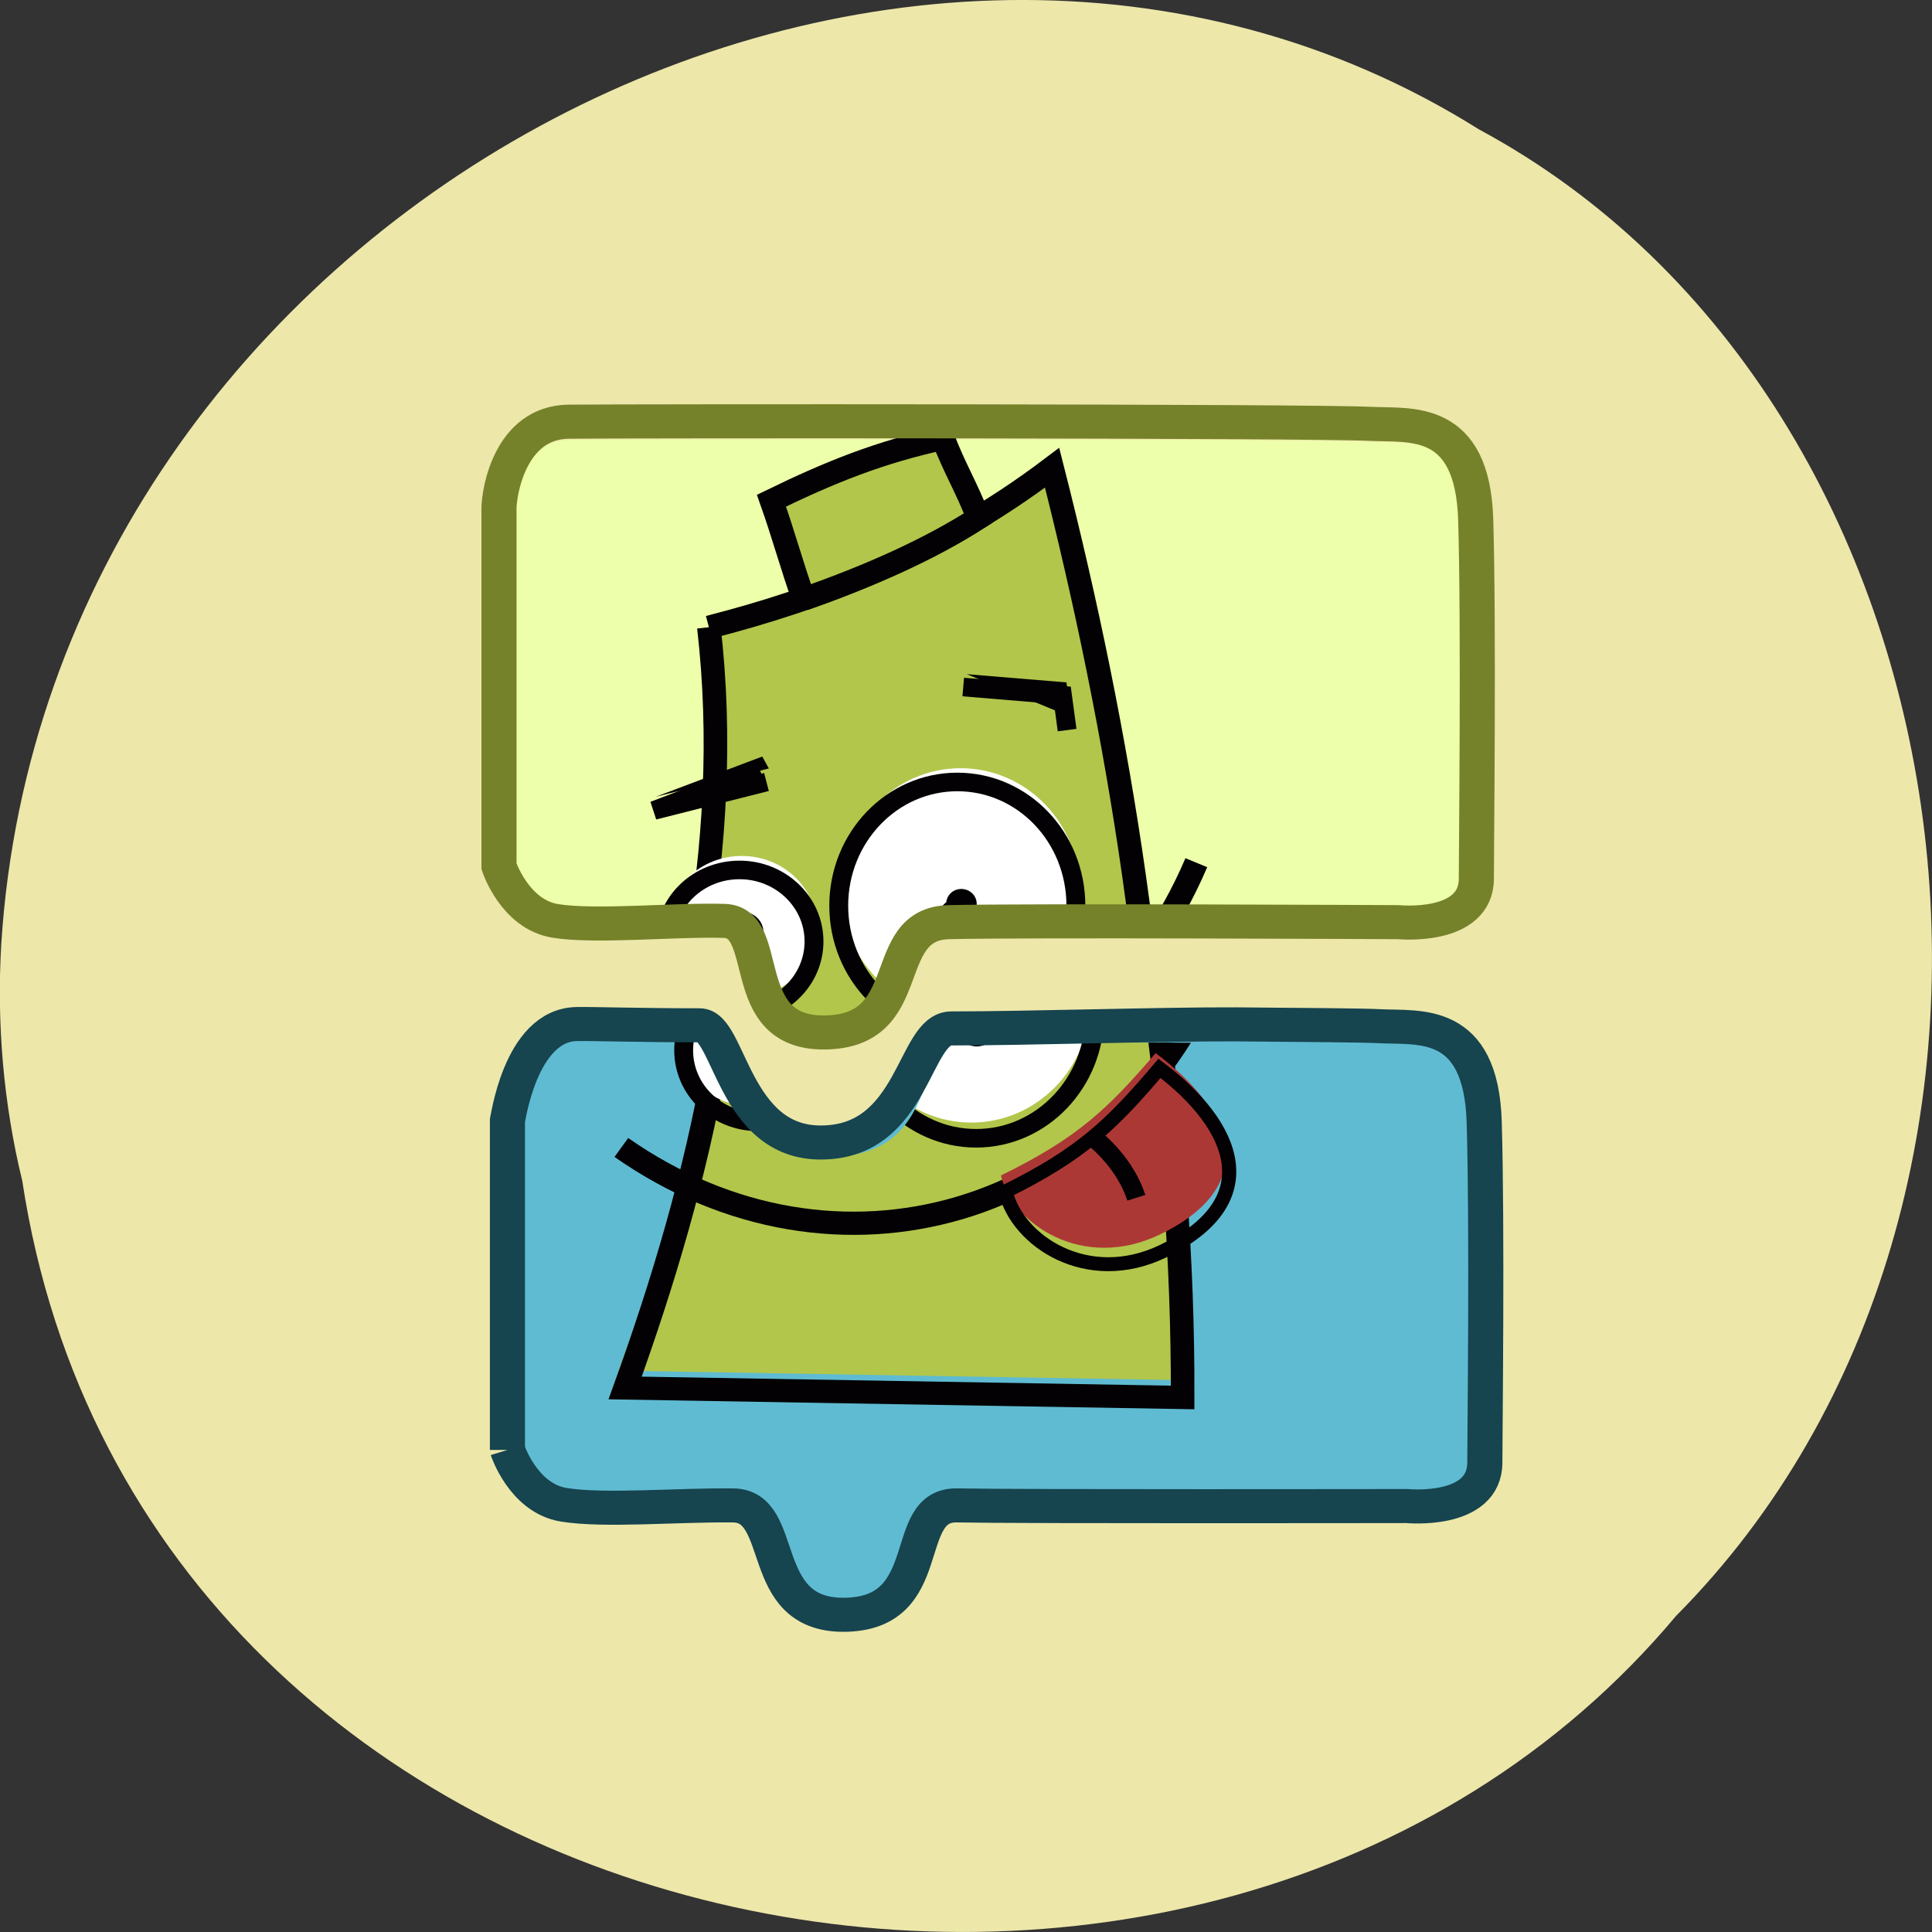 <svg xmlns="http://www.w3.org/2000/svg" viewBox="0 0 24 24"><rect x="0" y="0" width="24" height="24" fill="#333333" stroke="none"/><defs><clipPath id="P"><path d="m 6 12 h 11 v 5 h -11"/></clipPath><clipPath id="O"><path d="m 6 12 h 11 v 7 h -11"/></clipPath><clipPath id="a"><path d="m 12 12 h 4 v 4 h -4"/></clipPath><clipPath id="N"><path d="m 6.227 14.04 v 4.25 c 0 0 0.195 0.598 0.699 0.68 c 0.508 0.082 1.418 0.004 2.102 0.008 c 0.684 0.008 0.281 1.363 1.371 1.363 c 1.191 0 0.688 -1.379 1.418 -1.363 c 0.734 0.016 5.586 0.008 5.586 0.008 c 0 0 0.969 0.098 0.969 -0.543 c 0 -0.324 0.031 -2.957 -0.008 -4.27 c -0.039 -1.297 -0.809 -1.172 -1.293 -1.195 c -0.199 -0.012 -0.875 -0.02 -1.789 -0.023 c -0.918 -0.004 -2.207 -0.008 -3.359 -0.008 c -0.578 0 -0.207 1.418 -1.617 1.422 c -1.332 0.008 -1.063 -1.461 -1.516 -1.461 c -0.906 0 -1.512 0.039 -1.691 0.043 c -0.727 0.004 -0.871 0.871 -0.871 1.09"/></clipPath><clipPath id="M"><path d="m 7 12 h 8 v 6 h -8"/></clipPath><clipPath id="J"><path d="m 11 10 h 2 v 3 h -2"/></clipPath><clipPath id="L"><path d="m 6.383 6.316 v 4.25 c 0 0 0.195 0.598 0.699 0.68 c 0.504 0.082 1.496 -0.016 2.102 0 c 0.602 0.02 0.141 1.391 1.23 1.391 c 1.191 0 0.66 -1.348 1.559 -1.375 c 0.898 -0.023 5.586 0 5.586 0 c 0 0 0.969 0.102 0.969 -0.543 c 0 -0.32 0.031 -2.957 -0.008 -4.27 c -0.039 -1.297 -0.813 -1.172 -1.297 -1.195 c -0.789 -0.039 -9.246 -0.035 -9.973 -0.027 c -0.727 0.008 -0.867 0.871 -0.867 1.09"/></clipPath><clipPath id="K"><path d="m 8 11 h 2 v 1 h -2"/></clipPath><clipPath id="Q"><path d="m 12 13 h 4 v 3 h -4"/></clipPath><clipPath id="R"><path d="m 11 12 h 6 v 5 h -6"/></clipPath><clipPath id="X"><path d="m 11 12 h 2 v 1 h -2"/></clipPath><clipPath id="Z"><path d="m 9 12 h 1 v 2 h -1"/></clipPath><clipPath id="Y"><path d="m 11 12 h 2 v 2 h -2"/></clipPath><clipPath id="W"><path d="m 7 12 h 5 v 4 h -5"/></clipPath><clipPath id="V"><path d="m 8 12 h 3 v 2 h -3"/></clipPath><clipPath id="S"><path d="m 6 12 h 6 v 1 h -6"/></clipPath><clipPath id="U"><path d="m 9 12 h 6 v 4 h -6"/></clipPath><clipPath id="T"><path d="m 10 12 h 4 v 2 h -4"/></clipPath><clipPath id="I"><path d="m 11 11 h 2 v 1 h -2"/></clipPath><clipPath id="6"><path d="m 12 11 h 4 v 2 h -4"/></clipPath><clipPath id="5"><path d="m 7 5 h 7 v 4 h -7"/></clipPath><clipPath id="H"><path d="m 6 9 h 6 v 4 h -6"/></clipPath><clipPath id="4"><path d="m 9 5 h 4 v 3 h -4"/></clipPath><clipPath id="3"><path d="m 6 8 h 11 v 5 h -11"/></clipPath><clipPath id="0"><path d="m 7 5 h 8 v 8 h -8"/></clipPath><clipPath id="2"><path d="m 6 5 h 11 v 8 h -11"/></clipPath><clipPath id="1"><path d="m 6.145 6.344 v 4.25 c 0 0 0.195 0.602 0.699 0.684 c 0.504 0.082 1.496 -0.02 2.102 0 c 0.605 0.02 0.141 1.387 1.23 1.387 c 1.191 0 0.66 -1.348 1.559 -1.371 c 0.898 -0.023 5.586 0 5.586 0 c 0 0 0.969 0.098 0.969 -0.547 c 0 -0.32 0.031 -2.953 -0.008 -4.266 c -0.039 -1.297 -0.809 -1.176 -1.293 -1.199 c -0.789 -0.035 -9.25 -0.031 -9.977 -0.027 c -0.723 0.008 -0.867 0.875 -0.867 1.09"/></clipPath><clipPath id="7"><path d="m 11 10 h 6 v 3 h -6"/></clipPath><clipPath id="8"><path d="m 12 8 h 2 v 1 h -2"/></clipPath><clipPath id="E"><path d="m 10 9 h 4 v 4 h -4"/></clipPath><clipPath id="G"><path d="m 8 10 h 3 v 3 h -3"/></clipPath><clipPath id="F"><path d="m 9 8 h 6 v 5 h -6"/></clipPath><clipPath id="D"><path d="m 6.309 6.754 v 4.504 c 0 0 0.207 0.633 0.742 0.719 c 0.531 0.09 1.586 -0.02 2.223 0 c 0.641 0.023 0.152 1.473 1.309 1.473 c 1.258 0 0.695 -1.426 1.648 -1.453 c 0.953 -0.027 5.918 0 5.918 0 c 0 0 1.023 0.105 1.023 -0.578 c 0 -0.34 0.035 -3.133 -0.008 -4.523 c -0.039 -1.371 -0.859 -1.242 -1.371 -1.266 c -0.836 -0.039 -9.797 -0.035 -10.566 -0.027 c -0.77 0.004 -0.918 0.922 -0.918 1.152"/></clipPath><clipPath id="C"><path d="m 8 5 h 2 v 1 h -2"/></clipPath><clipPath id="9"><path d="m 10 7 h 5 v 4 h -5"/></clipPath><clipPath id="B"><path d="m 6 8 h 5 v 4 h -5"/></clipPath><clipPath id="A"><path d="m 8 9 h 2 v 1 h -2"/></clipPath></defs><path d="m 0.277 14.672 c 1.488 9.758 14.707 12.367 20.543 5.402 c 5.137 -5.172 3.855 -15.07 -2.445 -18.465 c -7.238 -4.543 -17.781 1.07 -18.359 10.113 c -0.059 0.988 0.027 1.992 0.262 2.953" fill="#ede7aa"/><g fill-rule="evenodd"><path d="m 6.227 6.551 v 4.25 c 0 0 0.199 0.598 0.703 0.68 c 0.504 0.082 1.496 -0.02 2.098 0 c 0.605 0.02 0.145 1.391 1.234 1.391 c 1.191 0 0.66 -1.348 1.559 -1.375 c 0.895 -0.023 5.582 0 5.582 0 c 0 0 0.969 0.102 0.969 -0.543 c 0 -0.32 0.035 -2.957 -0.008 -4.27 c -0.039 -1.297 -0.809 -1.172 -1.293 -1.195 c -0.789 -0.039 -9.246 -0.035 -9.973 -0.027 c -0.727 0.008 -0.871 0.871 -0.871 1.09" fill="#edffaa"/><path d="m 6.305 13.809 v 4.25 c 0 0 0.195 0.602 0.699 0.684 c 0.504 0.082 1.418 0 2.102 0.008 c 0.684 0.004 0.281 1.363 1.371 1.363 c 1.191 0 0.688 -1.383 1.418 -1.363 c 0.734 0.016 5.586 0.008 5.586 0.008 c 0 0 0.969 0.098 0.969 -0.543 c 0 -0.324 0.031 -2.957 -0.008 -4.27 c -0.039 -1.297 -0.809 -1.176 -1.293 -1.199 c -0.199 -0.008 -0.875 -0.016 -1.789 -0.02 c -0.918 -0.004 -2.211 -0.008 -3.363 -0.008 c -0.574 -0.004 -0.203 1.418 -1.617 1.422 c -1.328 0.004 -1.059 -1.465 -1.512 -1.465 c -0.906 0.004 -1.512 0.043 -1.695 0.043 c -0.723 0.008 -0.867 0.871 -0.867 1.09" fill="#5fbbd2"/></g><g clip-path="url(#0)"><g clip-path="url(#1)"><path d="m 8.832 7.637 c 1.34 -0.34 2.828 -0.879 4.285 -1.969 c 0.855 3.32 1.41 6.754 1.398 10.133 c -2.32 -0.039 -4.641 -0.078 -6.965 -0.117 c 0.965 -2.625 1.598 -5.336 1.281 -8.05" fill="#b2c64b"/></g></g><g clip-path="url(#2)"><g clip-path="url(#1)"><path d="m 81.6 404.88 c 21.501 -5.606 45.38 -14.499 68.764 -32.478 c 13.728 54.775 22.629 111.42 22.441 167.16 c -37.23 -0.644 -74.47 -1.289 -111.77 -1.933 c 15.483 -43.3 25.638 -88.03 20.56 -132.75" transform="matrix(0.062 0 0 0.061 3.747 -16.906)" fill="none" stroke="#030103" stroke-width="4.728"/></g></g><g clip-path="url(#3)"><g clip-path="url(#1)"><path d="m 60.35 488.66 c 42.939 30.545 97.85 14.306 118.91 -35.829" transform="matrix(0.062 0 0 0.061 3.747 -16.906)" fill="none" stroke="#030103" stroke-width="4.728"/></g></g><g clip-path="url(#4)"><g clip-path="url(#1)"><path d="m 10.02 7.289 c -0.148 -0.414 -0.254 -0.801 -0.402 -1.215 c 0.738 -0.355 1.359 -0.602 2.145 -0.77 c 0.129 0.348 0.309 0.637 0.438 0.984 c -0.609 0.387 -1.355 0.715 -2.18 1" fill="#b2c64b"/></g></g><g clip-path="url(#5)"><g clip-path="url(#1)"><path d="m 100.59 399.15 c -2.382 -6.831 -4.074 -13.21 -6.456 -20.04 c 11.847 -5.864 21.814 -9.924 34.414 -12.695 c 2.069 5.735 4.952 10.504 7.02 16.239 c -9.779 6.38 -21.751 11.793 -34.978 16.497" transform="matrix(0.062 0 0 0.061 3.747 -16.906)" fill="none" stroke="#030103" stroke-width="4.728"/></g></g><g clip-path="url(#6)"><g clip-path="url(#1)"><path d="m 12.305 13.258 c 0.145 0.613 1.02 1.191 1.965 0.738 c 1.297 -0.621 0.902 -1.551 -0.047 -2.258 c -0.586 0.688 -0.965 1.055 -1.918 1.52" fill="#ac3836"/></g></g><g clip-path="url(#7)"><g clip-path="url(#1)"><path d="m 137.33 497.62 c 2.319 10.117 16.361 19.655 31.53 12.179 c 20.811 -10.246 14.48 -25.583 -0.752 -37.25 c -9.403 11.342 -15.483 17.399 -30.778 25.07" transform="matrix(0.062 0 0 0.061 3.747 -16.906)" fill="none" stroke="#030103" stroke-width="2.837"/></g></g><g clip-path="url(#8)"><g clip-path="url(#1)"><path d="m 12.01 8.375 l 1.238 0.102 l 0.059 0.43" fill="#030103"/></g></g><g clip-path="url(#9)"><g clip-path="url(#1)"><path d="m 132.56 417.06 l 19.871 1.675 l 0.94 7.089" transform="matrix(0.062 0 0 0.061 3.747 -16.906)" fill="none" stroke="#030103" stroke-width="3.782"/></g></g><g clip-path="url(#A)"><g clip-path="url(#1)"><path d="m 9.469 9.398 l -1.324 0.5 l 1.406 -0.352" fill="#030103"/></g></g><g clip-path="url(#B)"><g clip-path="url(#1)"><path d="m 91.82 433.95 l -21.25 8.248 l 22.566 -5.8" transform="matrix(0.062 0 0 0.061 3.747 -16.906)" fill="none" stroke="#030103" stroke-width="3.782"/></g></g><g clip-path="url(#C)"><g clip-path="url(#D)"><path d="m 9.824 5.492 c -0.109 -0.098 -0.211 -0.199 -0.316 -0.297 c -0.102 -0.098 -0.203 -0.199 -0.305 -0.301 c -0.047 -0.051 -0.102 -0.102 -0.156 -0.148 c -0.051 -0.051 -0.098 -0.105 -0.137 -0.164 c -0.039 -0.059 -0.078 -0.117 -0.109 -0.184 c -0.035 -0.066 -0.063 -0.133 -0.082 -0.211 l 0.02 -0.016 c 0.074 0.031 0.137 0.074 0.199 0.117 c 0.059 0.043 0.113 0.09 0.164 0.141 c 0.051 0.051 0.098 0.105 0.137 0.164 c 0.039 0.059 0.078 0.117 0.121 0.176 c 0.082 0.117 0.164 0.23 0.246 0.352 c 0.078 0.117 0.16 0.234 0.238 0.355" fill="#030103"/></g></g><g clip-path="url(#E)"><g clip-path="url(#1)"><path d="m 13.414 11.07 c 0.004 0.844 -0.66 1.527 -1.477 1.527 c -0.82 0 -1.484 -0.684 -1.484 -1.527 c 0 -0.844 0.664 -1.527 1.48 -1.527 c 0.82 0 1.48 0.684 1.48 1.527" fill="#fff"/></g></g><g clip-path="url(#F)"><g clip-path="url(#1)"><path d="m 155.13 461.59 c 0.063 13.919 -10.594 25.2 -23.695 25.2 c -13.164 0 -23.82 -11.277 -23.82 -25.2 c 0 -13.919 10.656 -25.2 23.757 -25.2 c 13.164 0 23.757 11.277 23.757 25.2" transform="matrix(0.062 0 0 0.061 3.747 -16.906)" fill="none" stroke="#030103" stroke-width="3.782"/></g></g><g clip-path="url(#G)"><g clip-path="url(#1)"><path d="m 10.145 11.516 c 0 0.488 -0.418 0.883 -0.93 0.883 c -0.516 0 -0.93 -0.395 -0.93 -0.883 c 0 -0.488 0.414 -0.883 0.93 -0.883 c 0.512 0 0.93 0.395 0.93 0.883" fill="#fff"/></g></g><g clip-path="url(#H)"><g clip-path="url(#1)"><path d="m 102.66 468.87 c 0 8.06 -6.707 14.564 -14.919 14.564 c -8.274 0 -14.919 -6.509 -14.919 -14.564 c 0 -8.06 6.645 -14.564 14.919 -14.564 c 8.212 0 14.919 6.509 14.919 14.564" transform="matrix(0.062 0 0 0.061 3.747 -16.906)" fill="none" stroke="#030103" stroke-width="3.782"/></g></g><g clip-path="url(#I)"><g clip-path="url(#1)"><path d="m 12.133 11.227 c 0 0.102 -0.086 0.188 -0.191 0.188 c -0.105 0 -0.188 -0.086 -0.188 -0.188 c 0 -0.102 0.082 -0.184 0.188 -0.184 c 0.105 0 0.191 0.082 0.191 0.184" fill="#030103"/></g></g><g clip-path="url(#J)"><g clip-path="url(#1)"><path d="m 134.57 464.11 c 0 1.675 -1.379 3.093 -3.072 3.093 c -1.692 0 -3.01 -1.418 -3.01 -3.093 c 0 -1.675 1.316 -3.03 3.01 -3.03 c 1.692 0 3.072 1.353 3.072 3.03" transform="matrix(0.062 0 0 0.061 3.747 -16.906)" fill="none" stroke="#030103" stroke-width="1.891"/></g></g><g clip-path="url(#K)"><g clip-path="url(#1)"><path d="m 9.484 11.582 c 0 0.141 -0.117 0.258 -0.262 0.258 c -0.145 0 -0.262 -0.117 -0.262 -0.258 c 0 -0.141 0.117 -0.254 0.262 -0.254 c 0.145 0 0.262 0.113 0.262 0.254" fill="#030103"/></g></g><g clip-path="url(#G)"><g clip-path="url(#1)"><path d="m 92.07 469.97 c 0 2.32 -1.881 4.253 -4.2 4.253 c -2.319 0 -4.2 -1.933 -4.2 -4.253 c 0 -2.32 1.881 -4.189 4.2 -4.189 c 2.319 0 4.2 1.869 4.2 4.189" transform="matrix(0.062 0 0 0.061 3.747 -16.906)" fill="none" stroke="#030103" stroke-width="1.891"/></g></g><g clip-path="url(#6)"><g clip-path="url(#L)"><path d="m 154.96 486.62 c 3.698 3.093 6.958 7.411 8.525 12.308" transform="matrix(0.062 0 0 0.061 3.984 -16.935)" fill="none" stroke="#030103" stroke-width="3.782"/></g></g><g clip-path="url(#M)"><g clip-path="url(#N)"><path d="m 8.961 8.98 c 1.34 -0.34 2.828 -0.879 4.285 -1.969 c 0.855 3.32 1.41 6.754 1.398 10.133 c -2.32 -0.039 -4.641 -0.078 -6.961 -0.117 c 0.961 -2.625 1.594 -5.336 1.277 -8.05" fill="#b2c64b"/></g></g><g clip-path="url(#O)"><g clip-path="url(#N)"><path d="m -239.27 427.61 c 21.501 -5.606 45.38 -14.499 68.764 -32.478 c 13.728 54.775 22.629 111.42 22.441 167.16 c -37.23 -0.644 -74.47 -1.289 -111.7 -1.933 c 15.42 -43.3 25.575 -88.03 20.498 -132.75" transform="matrix(0.062 0 0 0.061 23.871 -16.94)" fill="none" stroke="#030103" stroke-width="4.728"/></g></g><g clip-path="url(#P)"><g clip-path="url(#N)"><path d="m -260.52 511.38 c 42.939 30.545 97.91 14.306 118.91 -35.829" transform="matrix(0.062 0 0 0.061 23.871 -16.94)" fill="none" stroke="#030103" stroke-width="4.728"/></g></g><g clip-path="url(#Q)"><g clip-path="url(#N)"><path d="m 12.434 14.602 c 0.145 0.609 1.02 1.188 1.965 0.738 c 1.297 -0.621 0.902 -1.551 -0.043 -2.258 c -0.59 0.688 -0.969 1.055 -1.922 1.52" fill="#ac3836"/></g></g><g clip-path="url(#R)"><g clip-path="url(#N)"><path d="m -183.54 520.34 c 2.319 10.05 16.361 19.59 31.53 12.179 c 20.811 -10.246 14.48 -25.583 -0.69 -37.25 c -9.465 11.342 -15.546 17.399 -30.841 25.07" transform="matrix(0.062 0 0 0.061 23.871 -16.94)" fill="none" stroke="#030103" stroke-width="2.837"/></g></g><g clip-path="url(#S)"><g clip-path="url(#N)"><path d="m -229.05 456.67 l -21.25 8.248 l 22.566 -5.8" transform="matrix(0.062 0 0 0.061 23.871 -16.94)" fill="none" stroke="#030103" stroke-width="3.782"/></g></g><g clip-path="url(#T)"><g clip-path="url(#N)"><path d="m 13.547 12.418 c 0 0.844 -0.664 1.527 -1.48 1.527 c -0.82 0 -1.48 -0.684 -1.484 -1.527 c 0 -0.844 0.664 -1.527 1.484 -1.527 c 0.816 0 1.48 0.684 1.48 1.527" fill="#fff"/></g></g><g clip-path="url(#U)"><g clip-path="url(#N)"><path d="m -165.68 484.31 c 0 13.919 -10.656 25.2 -23.757 25.2 c -13.164 0 -23.757 -11.277 -23.82 -25.2 c 0 -13.919 10.656 -25.2 23.82 -25.2 c 13.1 0 23.757 11.277 23.757 25.2" transform="matrix(0.062 0 0 0.061 23.871 -16.94)" fill="none" stroke="#030103" stroke-width="3.782"/></g></g><g clip-path="url(#V)"><g clip-path="url(#N)"><path d="m 10.273 12.859 c 0 0.488 -0.418 0.883 -0.93 0.883 c -0.516 0 -0.93 -0.395 -0.93 -0.883 c 0 -0.488 0.414 -0.883 0.93 -0.883 c 0.512 0 0.93 0.395 0.93 0.883" fill="#fff"/></g></g><g clip-path="url(#W)"><g clip-path="url(#N)"><path d="m -218.2 491.6 c 0 8.06 -6.707 14.564 -14.919 14.564 c -8.274 0 -14.919 -6.509 -14.919 -14.564 c 0 -8.06 6.645 -14.564 14.919 -14.564 c 8.212 0 14.919 6.509 14.919 14.564" transform="matrix(0.062 0 0 0.061 23.871 -16.94)" fill="none" stroke="#030103" stroke-width="3.782"/></g></g><g clip-path="url(#X)"><g clip-path="url(#N)"><path d="m 12.262 12.57 c 0 0.102 -0.082 0.184 -0.188 0.184 c -0.105 0 -0.191 -0.082 -0.191 -0.184 c 0 -0.102 0.086 -0.184 0.191 -0.184 c 0.102 0 0.188 0.082 0.188 0.184" fill="#030103"/></g></g><g clip-path="url(#Y)"><g clip-path="url(#N)"><path d="m -186.3 486.83 c 0 1.675 -1.316 3.03 -3.01 3.03 c -1.692 0 -3.072 -1.353 -3.072 -3.03 c 0 -1.675 1.379 -3.03 3.072 -3.03 c 1.63 0 3.01 1.353 3.01 3.03" transform="matrix(0.062 0 0 0.061 23.871 -16.94)" fill="none" stroke="#030103" stroke-width="1.891"/></g></g><g clip-path="url(#Z)"><g clip-path="url(#N)"><path d="m 9.617 12.926 c 0 0.141 -0.117 0.254 -0.262 0.254 c -0.145 0 -0.262 -0.113 -0.262 -0.254 c 0 -0.141 0.117 -0.254 0.262 -0.254 c 0.145 0 0.262 0.113 0.262 0.254" fill="#030103"/></g></g><g clip-path="url(#V)"><g clip-path="url(#N)"><path d="m -228.74 492.69 c 0 2.32 -1.881 4.189 -4.2 4.189 c -2.319 0 -4.2 -1.869 -4.2 -4.189 c 0 -2.32 1.881 -4.189 4.2 -4.189 c 2.319 0 4.2 1.869 4.2 4.189" transform="matrix(0.062 0 0 0.061 23.871 -16.94)" fill="none" stroke="#030103" stroke-width="1.891"/></g></g><g clip-path="url(#a)"><g clip-path="url(#N)"><path d="m -165.93 509.38 c 3.698 3.093 7.02 7.346 8.588 12.244" transform="matrix(0.062 0 0 0.061 23.871 -16.94)" fill="none" stroke="#030103" stroke-width="3.782"/></g></g><g fill="none" stroke-width="6.607" transform="matrix(0.066 0 0 0.064 3.768 4.212)"><path d="m 36.829 33.01 v 69.34 c 0 0 2.958 9.307 10.591 10.584 c 7.633 1.277 22.662 -0.304 31.833 0 c 9.171 0.304 2.13 21.655 18.638 21.655 c 18.05 0 10 -21.05 23.608 -21.411 c 13.609 -0.365 84.61 0 84.61 0 c 0 0 14.674 1.521 14.674 -8.455 c 0 -5.05 0.473 -49.21 -0.118 -69.65 c -0.592 -20.19 -12.307 -18.248 -19.644 -18.613 c -11.952 -0.608 -140.05 -0.547 -151.06 -0.426 c -11.01 0.122 -13.14 13.564 -13.14 16.971" stroke="#758229"/><path d="m 38.427 215.62 c 0 0 2.958 9.367 10.591 10.645 c 7.633 1.277 21.478 0 31.833 0.122 c 10.355 0.061 4.26 21.23 20.768 21.23 c 18.05 0 10.414 -21.533 21.478 -21.23 c 11.124 0.243 84.61 0.122 84.61 0.122 c 0 0 14.674 1.521 14.674 -8.455 c 0 -5.05 0.473 -45.62 -0.118 -66.06 c -0.592 -20.19 -12.248 -18.248 -19.585 -18.613 c -3.02 -0.182 -13.254 -0.243 -27.1 -0.365 c -13.905 -0.061 -39.29 0.791 -53.607 0.791 c -7.159 0 -6.923 22.08 -24.496 22.14 c -16.508 0.122 -17.277 -22.81 -22.898 -22.749 c -11.301 0 -20.236 -0.304 -23.02 -0.243 c -10.946 0.061 -13.14 19.526 -13.14 18.674 c 0 -0.852 0 63.99 0 63.99" stroke="#16444f"/></g></svg>